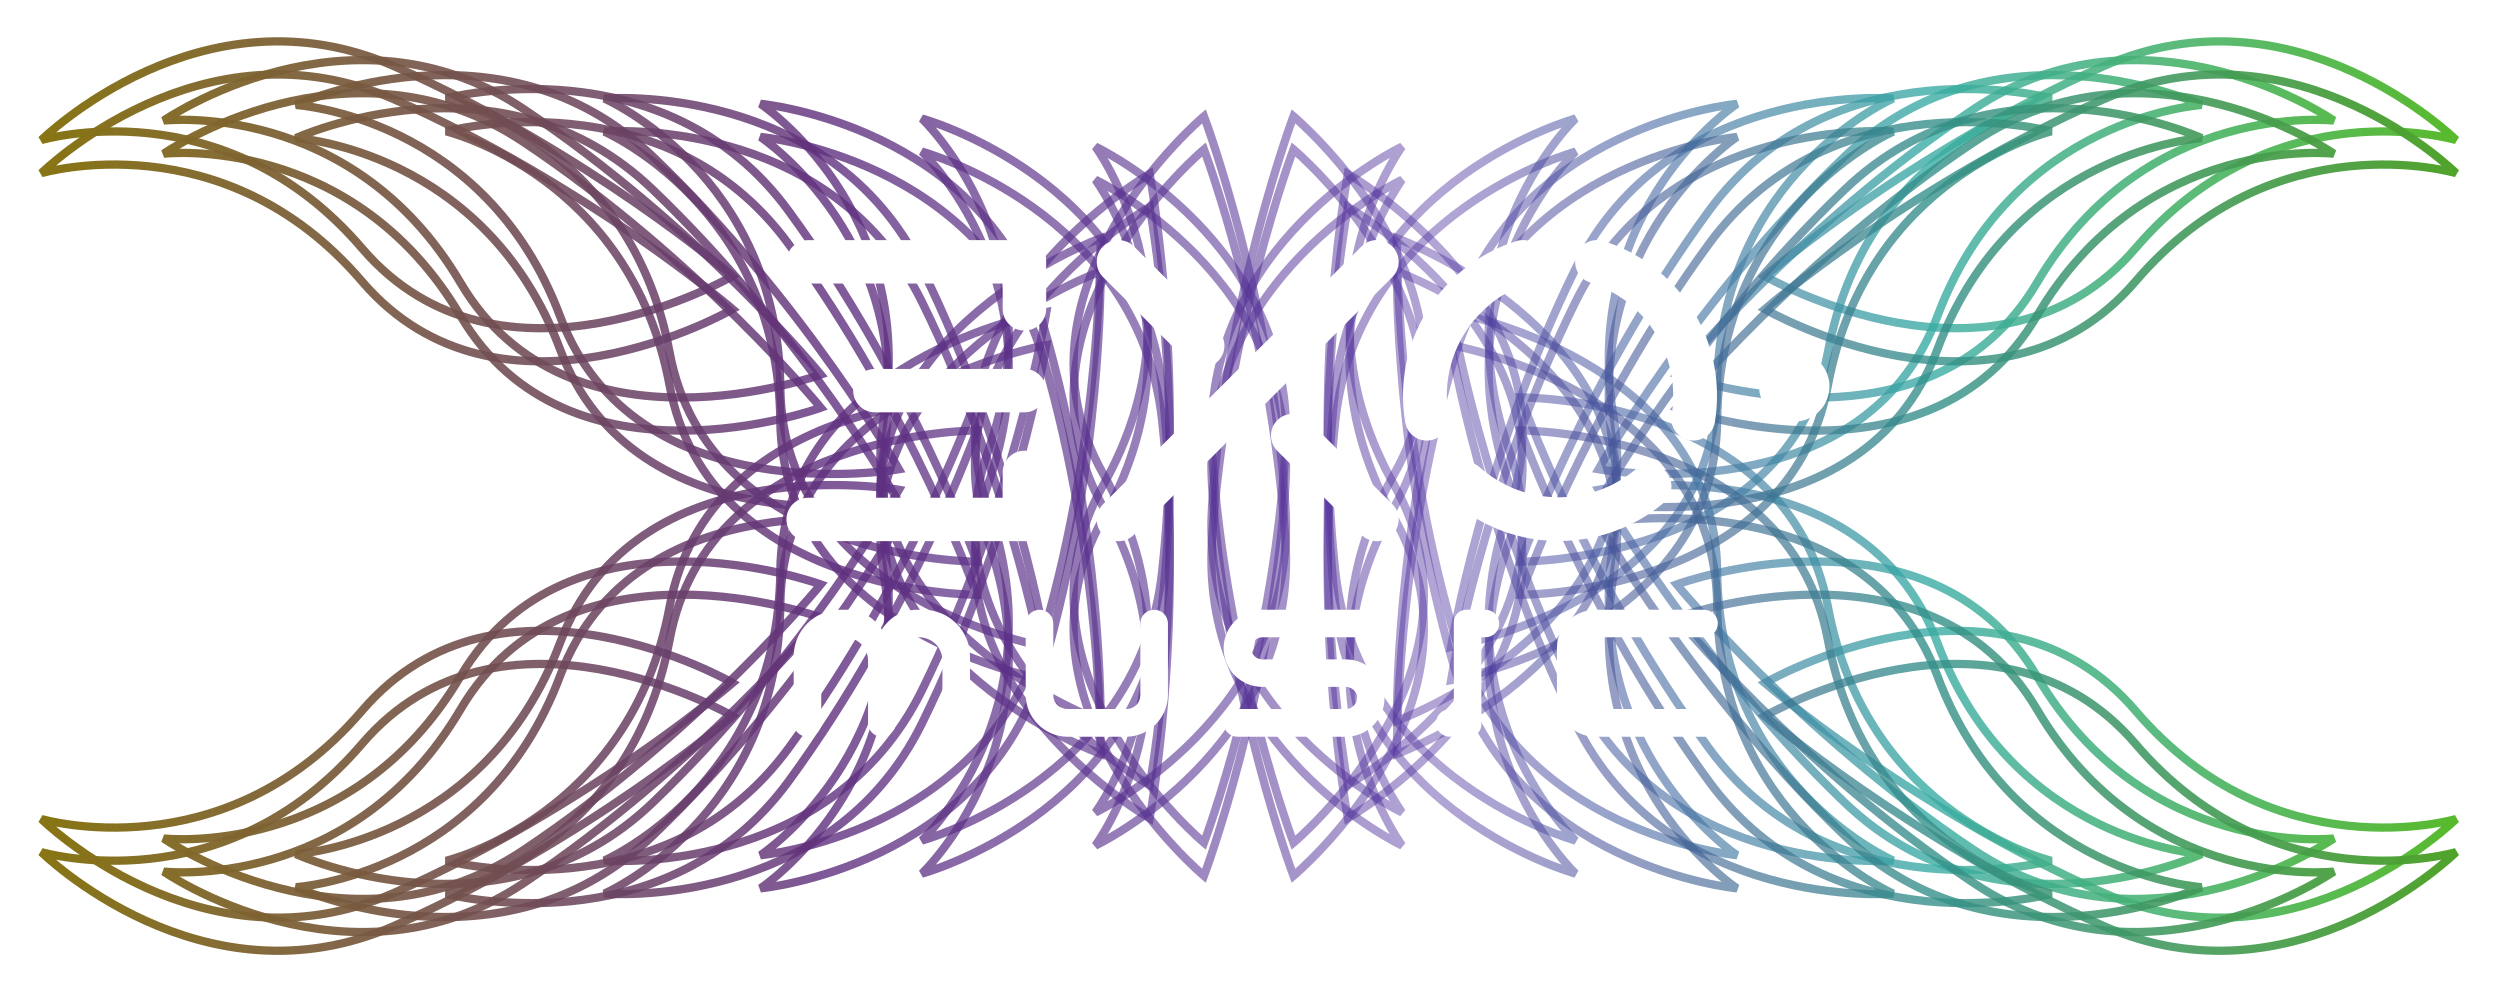 <svg width="302" height="120" viewBox="0 0 302 120" fill="none" xmlns="http://www.w3.org/2000/svg">
<g filter="url(#filter0_f)">
<path d="M146.42 54.737C148.093 80.093 156.252 101.802 156.252 101.802C156.252 101.802 181.064 80.996 168.403 58.562C155.742 36.127 169.367 17.712 169.367 17.712C169.367 17.712 144.747 29.382 146.42 54.737Z" stroke="url(#paint0_linear)"/>
<path d="M161.308 46.794C158.553 72.055 162.817 94.851 162.817 94.851C162.817 94.851 190.865 78.669 182.292 54.377C173.72 30.085 190.335 14.316 190.335 14.316C190.335 14.316 164.063 21.533 161.308 46.794Z" stroke="url(#paint1_linear)"/>
<path d="M175.6 39.485C168.501 63.883 168.742 87.074 168.742 87.074C168.742 87.074 199.174 76.009 194.949 50.597C190.725 25.186 209.827 12.541 209.827 12.541C209.827 12.541 182.7 15.087 175.6 39.485Z" stroke="url(#paint2_linear)"/>
<path d="M190.309 32.49C179.08 55.285 175.291 78.165 175.291 78.165C175.291 78.165 207.182 72.553 207.434 46.793C207.687 21.034 228.694 11.899 228.694 11.899C228.694 11.899 201.537 9.695 190.309 32.49Z" stroke="url(#paint3_linear)"/>
<path d="M206.431 25.478C191.415 45.977 183.71 67.851 183.71 67.851C183.71 67.851 216.091 67.862 220.813 42.538C225.534 17.213 247.808 11.865 247.808 11.865C247.808 11.865 221.447 4.979 206.431 25.478Z" stroke="url(#paint4_linear)"/>
<path d="M222.837 18.903C204.489 36.483 193.103 56.687 193.103 56.687C193.103 56.687 224.99 62.321 234.038 38.201C243.085 14.082 265.95 12.682 265.95 12.682C265.95 12.682 241.185 1.323 222.837 18.903Z" stroke="url(#paint5_linear)"/>
<path d="M238.387 13.205C217.265 27.332 202.544 45.252 202.544 45.252C202.544 45.252 232.968 56.337 246.066 34.155C259.165 11.973 281.925 14.566 281.925 14.566C281.925 14.566 259.509 -0.921 238.387 13.205Z" stroke="url(#paint6_linear)"/>
<path d="M254.054 8.015C230.8 18.259 213.19 33.351 213.19 33.351C213.19 33.351 241.228 49.551 257.979 29.98C274.73 10.41 296.694 16.915 296.694 16.915C296.694 16.915 277.308 -2.229 254.054 8.015Z" stroke="url(#paint7_linear)"/>
<path d="M155.274 54.737C153.601 80.093 145.442 101.802 145.442 101.802C145.442 101.802 120.63 80.996 133.291 58.562C145.952 36.127 132.327 17.712 132.327 17.712C132.327 17.712 156.947 29.382 155.274 54.737Z" stroke="url(#paint8_linear)"/>
<path d="M140.386 46.794C143.142 72.055 138.877 94.851 138.877 94.851C138.877 94.851 110.829 78.669 119.402 54.377C127.975 30.085 111.359 14.316 111.359 14.316C111.359 14.316 137.631 21.533 140.386 46.794Z" stroke="url(#paint9_linear)"/>
<path d="M126.094 39.485C133.194 63.883 132.952 87.074 132.952 87.074C132.952 87.074 102.52 76.009 106.745 50.597C110.969 25.186 91.868 12.541 91.868 12.541C91.868 12.541 118.994 15.087 126.094 39.485Z" stroke="url(#paint10_linear)"/>
<path d="M111.385 32.49C122.614 55.285 126.403 78.165 126.403 78.165C126.403 78.165 94.512 72.553 94.26 46.793C94.007 21.034 73 11.899 73 11.899C73 11.899 100.157 9.695 111.385 32.49Z" stroke="url(#paint11_linear)"/>
<path d="M95.263 25.478C110.279 45.977 117.984 67.851 117.984 67.851C117.984 67.851 85.603 67.862 80.882 42.538C76.16 17.213 53.886 11.865 53.886 11.865C53.886 11.865 80.247 4.979 95.263 25.478Z" stroke="url(#paint12_linear)"/>
<path d="M78.857 18.903C97.205 36.483 108.591 56.687 108.591 56.687C108.591 56.687 76.704 62.321 67.656 38.201C58.609 14.082 35.745 12.682 35.745 12.682C35.745 12.682 60.509 1.323 78.857 18.903Z" stroke="url(#paint13_linear)"/>
<path d="M63.307 13.205C84.429 27.332 99.151 45.252 99.151 45.252C99.151 45.252 68.726 56.337 55.628 34.155C42.529 11.973 19.769 14.566 19.769 14.566C19.769 14.566 42.185 -0.921 63.307 13.205Z" stroke="url(#paint14_linear)"/>
<path d="M47.64 8.015C70.894 18.259 88.504 33.351 88.504 33.351C88.504 33.351 60.467 49.551 43.715 29.98C26.964 10.41 5 16.915 5 16.915C5 16.915 24.386 -2.229 47.64 8.015Z" stroke="url(#paint15_linear)"/>
<path d="M146.42 61.115C148.093 35.76 156.252 14.05 156.252 14.05C156.252 14.05 181.064 34.856 168.403 57.291C155.742 79.725 169.367 98.14 169.367 98.14C169.367 98.14 144.747 86.471 146.42 61.115Z" stroke="url(#paint16_linear)"/>
<path d="M161.308 69.059C158.553 43.798 162.817 21.002 162.817 21.002C162.817 21.002 190.865 37.183 182.292 61.475C173.72 85.767 190.335 101.536 190.335 101.536C190.335 101.536 164.063 94.319 161.308 69.059Z" stroke="url(#paint17_linear)"/>
<path d="M175.6 76.367C168.501 51.969 168.742 28.778 168.742 28.778C168.742 28.778 199.174 39.843 194.949 65.255C190.725 90.667 209.827 103.311 209.827 103.311C209.827 103.311 182.7 100.766 175.6 76.367Z" stroke="url(#paint18_linear)"/>
<path d="M190.309 83.362C179.08 60.568 175.291 37.687 175.291 37.687C175.291 37.687 207.182 43.3 207.434 69.059C207.687 94.819 228.694 103.953 228.694 103.953C228.694 103.953 201.537 106.157 190.309 83.362Z" stroke="url(#paint19_linear)"/>
<path d="M206.431 90.375C191.415 69.876 183.71 48.001 183.71 48.001C183.71 48.001 216.091 47.991 220.813 73.315C225.534 98.639 247.808 103.987 247.808 103.987C247.808 103.987 221.447 110.873 206.431 90.375Z" stroke="url(#paint20_linear)"/>
<path d="M222.837 96.949C204.489 79.37 193.103 59.165 193.103 59.165C193.103 59.165 224.99 53.532 234.038 77.651C243.085 101.771 265.95 103.17 265.95 103.17C265.95 103.17 241.185 114.529 222.837 96.949Z" stroke="url(#paint21_linear)"/>
<path d="M238.387 102.647C217.265 88.52 202.544 70.6 202.544 70.6C202.544 70.6 232.968 59.515 246.066 81.697C259.165 103.879 281.925 101.287 281.925 101.287C281.925 101.287 259.509 116.774 238.387 102.647Z" stroke="url(#paint22_linear)"/>
<path d="M254.054 107.837C230.8 97.593 213.19 82.501 213.19 82.501C213.19 82.501 241.228 66.302 257.979 85.872C274.73 105.443 296.694 98.937 296.694 98.937C296.694 98.937 277.308 118.081 254.054 107.837Z" stroke="url(#paint23_linear)"/>
<path d="M155.274 61.115C153.601 35.76 145.442 14.05 145.442 14.05C145.442 14.05 120.63 34.856 133.291 57.291C145.952 79.725 132.327 98.14 132.327 98.14C132.327 98.14 156.947 86.471 155.274 61.115Z" stroke="url(#paint24_linear)"/>
<path d="M140.386 69.059C143.142 43.798 138.877 21.002 138.877 21.002C138.877 21.002 110.829 37.183 119.402 61.475C127.975 85.767 111.359 101.536 111.359 101.536C111.359 101.536 137.631 94.319 140.386 69.059Z" stroke="url(#paint25_linear)"/>
<path d="M126.094 76.367C133.194 51.969 132.952 28.778 132.952 28.778C132.952 28.778 102.52 39.843 106.745 65.255C110.969 90.667 91.868 103.311 91.868 103.311C91.868 103.311 118.994 100.766 126.094 76.367Z" stroke="url(#paint26_linear)"/>
<path d="M111.385 83.362C122.614 60.568 126.403 37.687 126.403 37.687C126.403 37.687 94.512 43.3 94.26 69.059C94.007 94.819 73 103.953 73 103.953C73 103.953 100.157 106.157 111.385 83.362Z" stroke="url(#paint27_linear)"/>
<path d="M95.263 90.375C110.279 69.876 117.984 48.001 117.984 48.001C117.984 48.001 85.603 47.991 80.882 73.315C76.16 98.639 53.886 103.987 53.886 103.987C53.886 103.987 80.247 110.873 95.263 90.375Z" stroke="url(#paint28_linear)"/>
<path d="M78.857 96.949C97.205 79.37 108.591 59.165 108.591 59.165C108.591 59.165 76.704 53.532 67.656 77.651C58.609 101.771 35.745 103.17 35.745 103.17C35.745 103.17 60.509 114.529 78.857 96.949Z" stroke="url(#paint29_linear)"/>
<path d="M63.307 102.647C84.429 88.52 99.151 70.6 99.151 70.6C99.151 70.6 68.726 59.515 55.628 81.697C42.529 103.879 19.769 101.287 19.769 101.287C19.769 101.287 42.185 116.774 63.307 102.647Z" stroke="url(#paint30_linear)"/>
<path d="M47.64 107.837C70.894 97.593 88.504 82.501 88.504 82.501C88.504 82.501 60.467 66.302 43.715 85.872C26.964 105.443 5 98.937 5 98.937C5 98.937 24.386 118.081 47.64 107.837Z" stroke="url(#paint31_linear)"/>
</g>
<g filter="url(#filter1_d)">
<path d="M146.42 54.737C148.093 80.093 156.252 101.802 156.252 101.802C156.252 101.802 181.064 80.996 168.403 58.562C155.742 36.127 169.367 17.712 169.367 17.712C169.367 17.712 144.747 29.382 146.42 54.737Z" stroke="url(#paint32_linear)"/>
<path d="M161.308 46.794C158.553 72.055 162.817 94.851 162.817 94.851C162.817 94.851 190.865 78.669 182.292 54.377C173.72 30.085 190.335 14.316 190.335 14.316C190.335 14.316 164.063 21.533 161.308 46.794Z" stroke="url(#paint33_linear)"/>
<path d="M175.6 39.485C168.501 63.883 168.742 87.074 168.742 87.074C168.742 87.074 199.174 76.009 194.949 50.597C190.725 25.186 209.827 12.541 209.827 12.541C209.827 12.541 182.7 15.087 175.6 39.485Z" stroke="url(#paint34_linear)"/>
<path d="M190.309 32.49C179.08 55.285 175.291 78.165 175.291 78.165C175.291 78.165 207.182 72.553 207.434 46.793C207.687 21.034 228.694 11.899 228.694 11.899C228.694 11.899 201.537 9.695 190.309 32.49Z" stroke="url(#paint35_linear)"/>
<path d="M206.431 25.478C191.415 45.977 183.71 67.851 183.71 67.851C183.71 67.851 216.091 67.862 220.813 42.538C225.534 17.213 247.808 11.865 247.808 11.865C247.808 11.865 221.447 4.979 206.431 25.478Z" stroke="url(#paint36_linear)"/>
<path d="M222.837 18.903C204.489 36.483 193.103 56.687 193.103 56.687C193.103 56.687 224.99 62.321 234.038 38.201C243.085 14.082 265.95 12.682 265.95 12.682C265.95 12.682 241.185 1.323 222.837 18.903Z" stroke="url(#paint37_linear)"/>
<path d="M238.387 13.205C217.265 27.332 202.544 45.252 202.544 45.252C202.544 45.252 232.968 56.337 246.066 34.155C259.165 11.973 281.925 14.566 281.925 14.566C281.925 14.566 259.509 -0.921 238.387 13.205Z" stroke="url(#paint38_linear)"/>
<path d="M254.054 8.015C230.8 18.259 213.19 33.351 213.19 33.351C213.19 33.351 241.228 49.551 257.979 29.98C274.73 10.41 296.694 16.915 296.694 16.915C296.694 16.915 277.308 -2.229 254.054 8.015Z" stroke="url(#paint39_linear)"/>
<path d="M155.274 54.737C153.601 80.093 145.442 101.802 145.442 101.802C145.442 101.802 120.63 80.996 133.291 58.562C145.952 36.127 132.327 17.712 132.327 17.712C132.327 17.712 156.947 29.382 155.274 54.737Z" stroke="url(#paint40_linear)"/>
<path d="M140.386 46.794C143.142 72.055 138.877 94.851 138.877 94.851C138.877 94.851 110.829 78.669 119.402 54.377C127.975 30.085 111.359 14.316 111.359 14.316C111.359 14.316 137.631 21.533 140.386 46.794Z" stroke="url(#paint41_linear)"/>
<path d="M126.094 39.485C133.194 63.883 132.952 87.074 132.952 87.074C132.952 87.074 102.52 76.009 106.745 50.597C110.969 25.186 91.868 12.541 91.868 12.541C91.868 12.541 118.994 15.087 126.094 39.485Z" stroke="url(#paint42_linear)"/>
<path d="M111.385 32.49C122.614 55.285 126.403 78.165 126.403 78.165C126.403 78.165 94.512 72.553 94.26 46.793C94.007 21.034 73 11.899 73 11.899C73 11.899 100.157 9.695 111.385 32.49Z" stroke="url(#paint43_linear)"/>
<path d="M95.263 25.478C110.279 45.977 117.984 67.851 117.984 67.851C117.984 67.851 85.603 67.862 80.882 42.538C76.16 17.213 53.886 11.865 53.886 11.865C53.886 11.865 80.247 4.979 95.263 25.478Z" stroke="url(#paint44_linear)"/>
<path d="M78.857 18.903C97.205 36.483 108.591 56.687 108.591 56.687C108.591 56.687 76.704 62.321 67.656 38.201C58.609 14.082 35.745 12.682 35.745 12.682C35.745 12.682 60.509 1.323 78.857 18.903Z" stroke="url(#paint45_linear)"/>
<path d="M63.307 13.205C84.429 27.332 99.151 45.252 99.151 45.252C99.151 45.252 68.726 56.337 55.628 34.155C42.529 11.973 19.769 14.566 19.769 14.566C19.769 14.566 42.185 -0.921 63.307 13.205Z" stroke="url(#paint46_linear)"/>
<path d="M47.64 8.015C70.894 18.259 88.504 33.351 88.504 33.351C88.504 33.351 60.467 49.551 43.715 29.98C26.964 10.41 5 16.915 5 16.915C5 16.915 24.386 -2.229 47.64 8.015Z" stroke="url(#paint47_linear)"/>
<path d="M146.42 61.115C148.093 35.76 156.252 14.05 156.252 14.05C156.252 14.05 181.064 34.856 168.403 57.291C155.742 79.725 169.367 98.14 169.367 98.14C169.367 98.14 144.747 86.471 146.42 61.115Z" stroke="url(#paint48_linear)"/>
<path d="M161.308 69.059C158.553 43.798 162.817 21.002 162.817 21.002C162.817 21.002 190.865 37.183 182.292 61.475C173.72 85.767 190.335 101.536 190.335 101.536C190.335 101.536 164.063 94.319 161.308 69.059Z" stroke="url(#paint49_linear)"/>
<path d="M175.6 76.367C168.501 51.969 168.742 28.778 168.742 28.778C168.742 28.778 199.174 39.843 194.949 65.255C190.725 90.667 209.827 103.311 209.827 103.311C209.827 103.311 182.7 100.766 175.6 76.367Z" stroke="url(#paint50_linear)"/>
<path d="M190.309 83.362C179.08 60.568 175.291 37.687 175.291 37.687C175.291 37.687 207.182 43.3 207.434 69.059C207.687 94.819 228.694 103.953 228.694 103.953C228.694 103.953 201.537 106.157 190.309 83.362Z" stroke="url(#paint51_linear)"/>
<path d="M206.431 90.375C191.415 69.876 183.71 48.001 183.71 48.001C183.71 48.001 216.091 47.991 220.813 73.315C225.534 98.639 247.808 103.987 247.808 103.987C247.808 103.987 221.447 110.873 206.431 90.375Z" stroke="url(#paint52_linear)"/>
<path d="M222.837 96.949C204.489 79.37 193.103 59.165 193.103 59.165C193.103 59.165 224.99 53.532 234.038 77.651C243.085 101.771 265.95 103.17 265.95 103.17C265.95 103.17 241.185 114.529 222.837 96.949Z" stroke="url(#paint53_linear)"/>
<path d="M238.387 102.647C217.265 88.52 202.544 70.6 202.544 70.6C202.544 70.6 232.968 59.515 246.066 81.697C259.165 103.879 281.925 101.287 281.925 101.287C281.925 101.287 259.509 116.774 238.387 102.647Z" stroke="url(#paint54_linear)"/>
<path d="M254.054 107.837C230.8 97.593 213.19 82.501 213.19 82.501C213.19 82.501 241.228 66.302 257.979 85.872C274.73 105.443 296.694 98.937 296.694 98.937C296.694 98.937 277.308 118.081 254.054 107.837Z" stroke="url(#paint55_linear)"/>
<path d="M155.274 61.115C153.601 35.76 145.442 14.05 145.442 14.05C145.442 14.05 120.63 34.856 133.291 57.291C145.952 79.725 132.327 98.14 132.327 98.14C132.327 98.14 156.947 86.471 155.274 61.115Z" stroke="url(#paint56_linear)"/>
<path d="M140.386 69.059C143.142 43.798 138.877 21.002 138.877 21.002C138.877 21.002 110.829 37.183 119.402 61.475C127.975 85.767 111.359 101.536 111.359 101.536C111.359 101.536 137.631 94.319 140.386 69.059Z" stroke="url(#paint57_linear)"/>
<path d="M126.094 76.367C133.194 51.969 132.952 28.778 132.952 28.778C132.952 28.778 102.52 39.843 106.745 65.255C110.969 90.667 91.868 103.311 91.868 103.311C91.868 103.311 118.994 100.766 126.094 76.367Z" stroke="url(#paint58_linear)"/>
<path d="M111.385 83.362C122.614 60.568 126.403 37.687 126.403 37.687C126.403 37.687 94.512 43.3 94.26 69.059C94.007 94.819 73 103.953 73 103.953C73 103.953 100.157 106.157 111.385 83.362Z" stroke="url(#paint59_linear)"/>
<path d="M95.263 90.375C110.279 69.876 117.984 48.001 117.984 48.001C117.984 48.001 85.603 47.991 80.882 73.315C76.16 98.639 53.886 103.987 53.886 103.987C53.886 103.987 80.247 110.873 95.263 90.375Z" stroke="url(#paint60_linear)"/>
<path d="M78.857 96.949C97.205 79.37 108.591 59.165 108.591 59.165C108.591 59.165 76.704 53.532 67.656 77.651C58.609 101.771 35.745 103.17 35.745 103.17C35.745 103.17 60.509 114.529 78.857 96.949Z" stroke="url(#paint61_linear)"/>
<path d="M63.307 102.647C84.429 88.52 99.151 70.6 99.151 70.6C99.151 70.6 68.726 59.515 55.628 81.697C42.529 103.879 19.769 101.287 19.769 101.287C19.769 101.287 42.185 116.774 63.307 102.647Z" stroke="url(#paint62_linear)"/>
<path d="M47.64 107.837C70.894 97.593 88.504 82.501 88.504 82.501C88.504 82.501 60.467 66.302 43.715 85.872C26.964 105.443 5 98.937 5 98.937C5 98.937 24.386 118.081 47.64 107.837Z" stroke="url(#paint63_linear)"/>
</g>
<path d="M136.973 29.767L147.141 39.908C148.168 40.932 148.168 42.593 147.141 43.618C146.113 44.643 144.448 44.643 143.421 43.618L133.253 33.478C132.228 32.453 132.228 30.792 133.253 29.767C133.766 29.255 134.439 29 135.113 29C135.787 29 136.459 29.255 136.973 29.767Z" fill="white"/>
<path d="M168.189 64.61C167.676 65.123 167.001 65.377 166.329 65.377C165.657 65.377 164.985 65.123 164.472 64.61L154.303 54.468C153.276 53.445 153.276 51.785 154.303 50.761C155.329 49.737 156.994 49.737 158.021 50.761L168.189 60.902C169.217 61.924 169.217 63.585 168.189 64.61Z" fill="white"/>
<path d="M136.972 64.61L168.189 33.477C169.216 32.453 169.216 30.792 168.189 29.768C167.163 28.744 165.498 28.744 164.471 29.768L133.254 60.901C132.227 61.926 132.227 63.586 133.254 64.61C134.281 65.634 135.946 65.634 136.972 64.61Z" fill="white"/>
<path d="M121.12 29.007H97.63C96.177 29.007 95 30.181 95 31.629C95 33.078 96.177 34.252 97.63 34.252H121.12V37.311C121.12 38.76 122.298 39.934 123.75 39.934C125.202 39.934 126.379 38.76 126.379 37.311V34.252V31.498C126.379 30.122 125.261 29.007 123.881 29.007H121.12Z" fill="white"/>
<path d="M121.12 65.372H97.63C96.177 65.372 95 64.198 95 62.75C95 61.301 96.177 60.127 97.63 60.127H121.12V57.068C121.12 55.619 122.298 54.445 123.75 54.445C125.202 54.445 126.379 55.619 126.379 57.068V60.127V62.881C126.379 64.257 125.261 65.372 123.881 65.372H121.12Z" fill="white"/>
<path d="M123.75 49.812H105.693C104.241 49.812 103.064 48.638 103.064 47.189C103.064 45.741 104.241 44.567 105.693 44.567H123.75C125.202 44.567 126.379 45.741 126.379 47.189C126.379 48.638 125.202 49.812 123.75 49.812Z" fill="white"/>
<path d="M174.777 47.48C174.756 48.391 174.822 49.283 174.965 50.15C175.138 51.19 174.678 52.233 173.788 52.803C172.182 53.833 170.052 52.877 169.744 50.998C169.55 49.817 169.462 48.601 169.49 47.36C169.687 38.775 175.387 31.605 183.152 29.13C184.894 28.575 186.67 29.873 186.629 31.696V31.697C186.603 32.83 185.85 33.809 184.768 34.155C179.095 35.969 174.92 41.215 174.777 47.48Z" fill="white"/>
<path d="M202.122 47.48C202.143 48.391 202.078 49.283 201.934 50.15C201.762 51.19 202.222 52.233 203.111 52.803C204.718 53.833 206.847 52.877 207.156 50.998C207.35 49.817 207.438 48.601 207.409 47.36C207.213 38.775 201.512 31.605 193.747 29.13C192.005 28.575 190.229 29.873 190.271 31.696V31.697C190.297 32.83 191.049 33.809 192.132 34.155C197.804 35.969 201.979 41.215 202.122 47.48Z" fill="white"/>
<path d="M180.921 58.036C180.137 57.568 179.416 57.037 178.757 56.453C177.967 55.752 176.837 55.584 175.879 56.03C174.149 56.835 173.823 59.142 175.252 60.404C176.15 61.199 177.134 61.922 178.202 62.56C185.586 66.975 194.708 65.993 200.951 60.764C202.351 59.591 202.198 57.4 200.63 56.463L200.629 56.462C199.655 55.879 198.423 55.992 197.552 56.72C192.986 60.537 186.31 61.258 180.921 58.036Z" fill="white"/>
<path d="M221 46.69C221 49.031 219.097 50.93 216.749 50.93C214.401 50.93 212.498 49.031 212.498 46.69C212.498 44.348 214.401 42.45 216.749 42.45C219.097 42.45 221 44.348 221 46.69Z" fill="white"/>
<path d="M181.103 75.319C181.103 76.237 180.358 76.98 179.438 76.98H178.953V87.513C178.953 88.334 178.286 89 177.462 89H175.136C174.216 89 173.47 88.256 173.47 87.339C173.47 86.422 174.216 85.678 175.136 85.678H175.623V75.145C175.623 74.324 176.29 73.658 177.114 73.658H179.438C180.358 73.658 181.103 74.402 181.103 75.319Z" fill="white"/>
<path d="M151.146 78.317C151.146 79.055 151.746 79.654 152.486 79.654H162.566C165.154 79.654 167.252 81.746 167.252 84.327C167.252 86.908 165.154 89 162.566 89H149.495C148.567 89 147.815 88.25 147.815 87.324C147.815 86.399 148.567 85.649 149.495 85.649H162.581C163.321 85.649 163.921 85.05 163.921 84.312C163.921 83.574 163.321 82.975 162.581 82.975H152.486C149.906 82.975 147.815 80.89 147.815 78.317C147.815 75.744 149.906 73.658 152.486 73.658H165.586C166.506 73.658 167.252 74.402 167.252 75.319C167.252 76.237 166.506 76.98 165.586 76.98H152.486C151.746 76.98 151.146 77.579 151.146 78.317Z" fill="white"/>
<path d="M117.176 79.297V87.339C117.176 88.256 116.43 89 115.51 89C114.591 89 113.845 88.256 113.845 87.339V79.799C113.845 78.242 112.579 76.98 111.018 76.98C109.457 76.98 108.191 78.242 108.191 79.799V87.339C108.191 88.256 107.446 89 106.526 89C105.606 89 104.861 88.256 104.861 87.339V79.799C104.861 78.242 103.595 76.98 102.034 76.98C100.472 76.98 99.207 78.242 99.207 79.799V87.339C99.207 88.256 98.461 89 97.541 89C96.622 89 95.876 88.256 95.876 87.339V79.297C95.876 76.183 98.407 73.658 101.53 73.658H102.202C103.964 73.658 105.6 74.568 106.526 76.062C107.423 74.571 109.039 73.658 110.783 73.658H111.522C114.644 73.658 117.176 76.183 117.176 79.297Z" fill="white"/>
<path d="M141.086 75.319V83.915C141.086 86.723 138.803 89 135.987 89H129.004C126.188 89 123.906 86.723 123.906 83.915V75.319C123.906 74.402 124.652 73.658 125.571 73.658C126.491 73.658 127.237 74.402 127.237 75.319V83.988C127.237 84.906 127.982 85.649 128.902 85.649H136.089C137.009 85.649 137.755 84.906 137.755 83.988V75.319C137.755 74.402 138.5 73.658 139.42 73.658C140.34 73.658 141.086 74.402 141.086 75.319Z" fill="white"/>
<path d="M191.408 78.783V83.846C191.408 84.842 192.217 85.649 193.216 85.649H205.848C206.768 85.649 207.514 86.393 207.514 87.31V87.339C207.514 88.256 206.768 89 205.848 89H192.748C190.168 89 188.077 86.914 188.077 84.341V78.317C188.077 75.744 190.168 73.658 192.748 73.658H205.848C206.768 73.658 207.514 74.402 207.514 75.319C207.514 76.237 206.768 76.98 205.848 76.98H193.216C192.217 76.98 191.408 77.787 191.408 78.783Z" fill="white"/>
<defs>
<filter id="filter0_f" x="0.649" y="0.5" width="300.397" height="114.853" filterUnits="userSpaceOnUse" color-interpolation-filters="sRGB">
<feFlood flood-opacity="0" result="BackgroundImageFix"/>
<feBlend mode="normal" in="SourceGraphic" in2="BackgroundImageFix" result="shape"/>
<feGaussianBlur stdDeviation="2" result="effect1_foregroundBlur"/>
</filter>
<filter id="filter1_d" x="0.649" y="4.5" width="300.397" height="114.853" filterUnits="userSpaceOnUse" color-interpolation-filters="sRGB">
<feFlood flood-opacity="0" result="BackgroundImageFix"/>
<feColorMatrix in="SourceAlpha" type="matrix" values="0 0 0 0 0 0 0 0 0 0 0 0 0 0 0 0 0 0 127 0" result="hardAlpha"/>
<feOffset dy="4"/>
<feGaussianBlur stdDeviation="2"/>
<feColorMatrix type="matrix" values="0 0 0 0 0 0 0 0 0 0 0 0 0 0 0 0 0 0 0.25 0"/>
<feBlend mode="normal" in2="BackgroundImageFix" result="effect1_dropShadow"/>
<feBlend mode="normal" in="SourceGraphic" in2="effect1_dropShadow" result="shape"/>
</filter>
<linearGradient id="paint0_linear" x1="296.878" y1="58.172" x2="5" y2="58.172" gradientUnits="userSpaceOnUse">
<stop stop-color="#58BA2A"/>
<stop offset="0.219" stop-color="#38ABA4" stop-opacity="0.794"/>
<stop offset="0.422" stop-color="#5033A0" stop-opacity="0.44"/>
<stop offset="0.677" stop-color="#60307E" stop-opacity="0.81"/>
<stop offset="1" stop-color="#887513"/>
</linearGradient>
<linearGradient id="paint1_linear" x1="296.878" y1="58.172" x2="5" y2="58.172" gradientUnits="userSpaceOnUse">
<stop stop-color="#58BA2A"/>
<stop offset="0.219" stop-color="#38ABA4" stop-opacity="0.794"/>
<stop offset="0.422" stop-color="#5033A0" stop-opacity="0.44"/>
<stop offset="0.677" stop-color="#60307E" stop-opacity="0.81"/>
<stop offset="1" stop-color="#887513"/>
</linearGradient>
<linearGradient id="paint2_linear" x1="296.878" y1="58.172" x2="5" y2="58.172" gradientUnits="userSpaceOnUse">
<stop stop-color="#58BA2A"/>
<stop offset="0.219" stop-color="#38ABA4" stop-opacity="0.794"/>
<stop offset="0.422" stop-color="#5033A0" stop-opacity="0.44"/>
<stop offset="0.677" stop-color="#60307E" stop-opacity="0.81"/>
<stop offset="1" stop-color="#887513"/>
</linearGradient>
<linearGradient id="paint3_linear" x1="296.878" y1="58.172" x2="5" y2="58.172" gradientUnits="userSpaceOnUse">
<stop stop-color="#58BA2A"/>
<stop offset="0.219" stop-color="#38ABA4" stop-opacity="0.794"/>
<stop offset="0.422" stop-color="#5033A0" stop-opacity="0.44"/>
<stop offset="0.677" stop-color="#60307E" stop-opacity="0.81"/>
<stop offset="1" stop-color="#887513"/>
</linearGradient>
<linearGradient id="paint4_linear" x1="296.878" y1="58.172" x2="5" y2="58.172" gradientUnits="userSpaceOnUse">
<stop stop-color="#58BA2A"/>
<stop offset="0.219" stop-color="#38ABA4" stop-opacity="0.794"/>
<stop offset="0.422" stop-color="#5033A0" stop-opacity="0.44"/>
<stop offset="0.677" stop-color="#60307E" stop-opacity="0.81"/>
<stop offset="1" stop-color="#887513"/>
</linearGradient>
<linearGradient id="paint5_linear" x1="296.878" y1="58.172" x2="5" y2="58.172" gradientUnits="userSpaceOnUse">
<stop stop-color="#58BA2A"/>
<stop offset="0.219" stop-color="#38ABA4" stop-opacity="0.794"/>
<stop offset="0.422" stop-color="#5033A0" stop-opacity="0.44"/>
<stop offset="0.677" stop-color="#60307E" stop-opacity="0.81"/>
<stop offset="1" stop-color="#887513"/>
</linearGradient>
<linearGradient id="paint6_linear" x1="296.878" y1="58.172" x2="5" y2="58.172" gradientUnits="userSpaceOnUse">
<stop stop-color="#58BA2A"/>
<stop offset="0.219" stop-color="#38ABA4" stop-opacity="0.794"/>
<stop offset="0.422" stop-color="#5033A0" stop-opacity="0.44"/>
<stop offset="0.677" stop-color="#60307E" stop-opacity="0.81"/>
<stop offset="1" stop-color="#887513"/>
</linearGradient>
<linearGradient id="paint7_linear" x1="296.878" y1="58.172" x2="5" y2="58.172" gradientUnits="userSpaceOnUse">
<stop stop-color="#58BA2A"/>
<stop offset="0.219" stop-color="#38ABA4" stop-opacity="0.794"/>
<stop offset="0.422" stop-color="#5033A0" stop-opacity="0.44"/>
<stop offset="0.677" stop-color="#60307E" stop-opacity="0.81"/>
<stop offset="1" stop-color="#887513"/>
</linearGradient>
<linearGradient id="paint8_linear" x1="296.878" y1="58.172" x2="5" y2="58.172" gradientUnits="userSpaceOnUse">
<stop stop-color="#58BA2A"/>
<stop offset="0.219" stop-color="#38ABA4" stop-opacity="0.794"/>
<stop offset="0.422" stop-color="#5033A0" stop-opacity="0.44"/>
<stop offset="0.677" stop-color="#60307E" stop-opacity="0.81"/>
<stop offset="1" stop-color="#887513"/>
</linearGradient>
<linearGradient id="paint9_linear" x1="296.878" y1="58.172" x2="5" y2="58.172" gradientUnits="userSpaceOnUse">
<stop stop-color="#58BA2A"/>
<stop offset="0.219" stop-color="#38ABA4" stop-opacity="0.794"/>
<stop offset="0.422" stop-color="#5033A0" stop-opacity="0.44"/>
<stop offset="0.677" stop-color="#60307E" stop-opacity="0.81"/>
<stop offset="1" stop-color="#887513"/>
</linearGradient>
<linearGradient id="paint10_linear" x1="296.878" y1="58.172" x2="5" y2="58.172" gradientUnits="userSpaceOnUse">
<stop stop-color="#58BA2A"/>
<stop offset="0.219" stop-color="#38ABA4" stop-opacity="0.794"/>
<stop offset="0.422" stop-color="#5033A0" stop-opacity="0.44"/>
<stop offset="0.677" stop-color="#60307E" stop-opacity="0.81"/>
<stop offset="1" stop-color="#887513"/>
</linearGradient>
<linearGradient id="paint11_linear" x1="296.878" y1="58.172" x2="5" y2="58.172" gradientUnits="userSpaceOnUse">
<stop stop-color="#58BA2A"/>
<stop offset="0.219" stop-color="#38ABA4" stop-opacity="0.794"/>
<stop offset="0.422" stop-color="#5033A0" stop-opacity="0.44"/>
<stop offset="0.677" stop-color="#60307E" stop-opacity="0.81"/>
<stop offset="1" stop-color="#887513"/>
</linearGradient>
<linearGradient id="paint12_linear" x1="296.878" y1="58.172" x2="5" y2="58.172" gradientUnits="userSpaceOnUse">
<stop stop-color="#58BA2A"/>
<stop offset="0.219" stop-color="#38ABA4" stop-opacity="0.794"/>
<stop offset="0.422" stop-color="#5033A0" stop-opacity="0.44"/>
<stop offset="0.677" stop-color="#60307E" stop-opacity="0.81"/>
<stop offset="1" stop-color="#887513"/>
</linearGradient>
<linearGradient id="paint13_linear" x1="296.878" y1="58.172" x2="5" y2="58.172" gradientUnits="userSpaceOnUse">
<stop stop-color="#58BA2A"/>
<stop offset="0.219" stop-color="#38ABA4" stop-opacity="0.794"/>
<stop offset="0.422" stop-color="#5033A0" stop-opacity="0.44"/>
<stop offset="0.677" stop-color="#60307E" stop-opacity="0.81"/>
<stop offset="1" stop-color="#887513"/>
</linearGradient>
<linearGradient id="paint14_linear" x1="296.878" y1="58.172" x2="5" y2="58.172" gradientUnits="userSpaceOnUse">
<stop stop-color="#58BA2A"/>
<stop offset="0.219" stop-color="#38ABA4" stop-opacity="0.794"/>
<stop offset="0.422" stop-color="#5033A0" stop-opacity="0.44"/>
<stop offset="0.677" stop-color="#60307E" stop-opacity="0.81"/>
<stop offset="1" stop-color="#887513"/>
</linearGradient>
<linearGradient id="paint15_linear" x1="296.878" y1="58.172" x2="5" y2="58.172" gradientUnits="userSpaceOnUse">
<stop stop-color="#58BA2A"/>
<stop offset="0.219" stop-color="#38ABA4" stop-opacity="0.794"/>
<stop offset="0.422" stop-color="#5033A0" stop-opacity="0.44"/>
<stop offset="0.677" stop-color="#60307E" stop-opacity="0.81"/>
<stop offset="1" stop-color="#887513"/>
</linearGradient>
<linearGradient id="paint16_linear" x1="296.878" y1="58.172" x2="5" y2="58.172" gradientUnits="userSpaceOnUse">
<stop stop-color="#58BA2A"/>
<stop offset="0.219" stop-color="#38ABA4" stop-opacity="0.794"/>
<stop offset="0.422" stop-color="#5033A0" stop-opacity="0.44"/>
<stop offset="0.677" stop-color="#60307E" stop-opacity="0.81"/>
<stop offset="1" stop-color="#887513"/>
</linearGradient>
<linearGradient id="paint17_linear" x1="296.878" y1="58.172" x2="5" y2="58.172" gradientUnits="userSpaceOnUse">
<stop stop-color="#58BA2A"/>
<stop offset="0.219" stop-color="#38ABA4" stop-opacity="0.794"/>
<stop offset="0.422" stop-color="#5033A0" stop-opacity="0.44"/>
<stop offset="0.677" stop-color="#60307E" stop-opacity="0.81"/>
<stop offset="1" stop-color="#887513"/>
</linearGradient>
<linearGradient id="paint18_linear" x1="296.878" y1="58.172" x2="5" y2="58.172" gradientUnits="userSpaceOnUse">
<stop stop-color="#58BA2A"/>
<stop offset="0.219" stop-color="#38ABA4" stop-opacity="0.794"/>
<stop offset="0.422" stop-color="#5033A0" stop-opacity="0.44"/>
<stop offset="0.677" stop-color="#60307E" stop-opacity="0.81"/>
<stop offset="1" stop-color="#887513"/>
</linearGradient>
<linearGradient id="paint19_linear" x1="296.878" y1="58.172" x2="5" y2="58.172" gradientUnits="userSpaceOnUse">
<stop stop-color="#58BA2A"/>
<stop offset="0.219" stop-color="#38ABA4" stop-opacity="0.794"/>
<stop offset="0.422" stop-color="#5033A0" stop-opacity="0.44"/>
<stop offset="0.677" stop-color="#60307E" stop-opacity="0.81"/>
<stop offset="1" stop-color="#887513"/>
</linearGradient>
<linearGradient id="paint20_linear" x1="296.878" y1="58.172" x2="5" y2="58.172" gradientUnits="userSpaceOnUse">
<stop stop-color="#58BA2A"/>
<stop offset="0.219" stop-color="#38ABA4" stop-opacity="0.794"/>
<stop offset="0.422" stop-color="#5033A0" stop-opacity="0.44"/>
<stop offset="0.677" stop-color="#60307E" stop-opacity="0.81"/>
<stop offset="1" stop-color="#887513"/>
</linearGradient>
<linearGradient id="paint21_linear" x1="296.878" y1="58.172" x2="5" y2="58.172" gradientUnits="userSpaceOnUse">
<stop stop-color="#58BA2A"/>
<stop offset="0.219" stop-color="#38ABA4" stop-opacity="0.794"/>
<stop offset="0.422" stop-color="#5033A0" stop-opacity="0.44"/>
<stop offset="0.677" stop-color="#60307E" stop-opacity="0.81"/>
<stop offset="1" stop-color="#887513"/>
</linearGradient>
<linearGradient id="paint22_linear" x1="296.878" y1="58.172" x2="5" y2="58.172" gradientUnits="userSpaceOnUse">
<stop stop-color="#58BA2A"/>
<stop offset="0.219" stop-color="#38ABA4" stop-opacity="0.794"/>
<stop offset="0.422" stop-color="#5033A0" stop-opacity="0.44"/>
<stop offset="0.677" stop-color="#60307E" stop-opacity="0.81"/>
<stop offset="1" stop-color="#887513"/>
</linearGradient>
<linearGradient id="paint23_linear" x1="296.878" y1="58.172" x2="5" y2="58.172" gradientUnits="userSpaceOnUse">
<stop stop-color="#58BA2A"/>
<stop offset="0.219" stop-color="#38ABA4" stop-opacity="0.794"/>
<stop offset="0.422" stop-color="#5033A0" stop-opacity="0.44"/>
<stop offset="0.677" stop-color="#60307E" stop-opacity="0.81"/>
<stop offset="1" stop-color="#887513"/>
</linearGradient>
<linearGradient id="paint24_linear" x1="296.878" y1="58.172" x2="5" y2="58.172" gradientUnits="userSpaceOnUse">
<stop stop-color="#58BA2A"/>
<stop offset="0.219" stop-color="#38ABA4" stop-opacity="0.794"/>
<stop offset="0.422" stop-color="#5033A0" stop-opacity="0.44"/>
<stop offset="0.677" stop-color="#60307E" stop-opacity="0.81"/>
<stop offset="1" stop-color="#887513"/>
</linearGradient>
<linearGradient id="paint25_linear" x1="296.878" y1="58.172" x2="5" y2="58.172" gradientUnits="userSpaceOnUse">
<stop stop-color="#58BA2A"/>
<stop offset="0.219" stop-color="#38ABA4" stop-opacity="0.794"/>
<stop offset="0.422" stop-color="#5033A0" stop-opacity="0.44"/>
<stop offset="0.677" stop-color="#60307E" stop-opacity="0.81"/>
<stop offset="1" stop-color="#887513"/>
</linearGradient>
<linearGradient id="paint26_linear" x1="296.878" y1="58.172" x2="5" y2="58.172" gradientUnits="userSpaceOnUse">
<stop stop-color="#58BA2A"/>
<stop offset="0.219" stop-color="#38ABA4" stop-opacity="0.794"/>
<stop offset="0.422" stop-color="#5033A0" stop-opacity="0.44"/>
<stop offset="0.677" stop-color="#60307E" stop-opacity="0.81"/>
<stop offset="1" stop-color="#887513"/>
</linearGradient>
<linearGradient id="paint27_linear" x1="296.878" y1="58.172" x2="5" y2="58.172" gradientUnits="userSpaceOnUse">
<stop stop-color="#58BA2A"/>
<stop offset="0.219" stop-color="#38ABA4" stop-opacity="0.794"/>
<stop offset="0.422" stop-color="#5033A0" stop-opacity="0.44"/>
<stop offset="0.677" stop-color="#60307E" stop-opacity="0.81"/>
<stop offset="1" stop-color="#887513"/>
</linearGradient>
<linearGradient id="paint28_linear" x1="296.878" y1="58.172" x2="5" y2="58.172" gradientUnits="userSpaceOnUse">
<stop stop-color="#58BA2A"/>
<stop offset="0.219" stop-color="#38ABA4" stop-opacity="0.794"/>
<stop offset="0.422" stop-color="#5033A0" stop-opacity="0.44"/>
<stop offset="0.677" stop-color="#60307E" stop-opacity="0.81"/>
<stop offset="1" stop-color="#887513"/>
</linearGradient>
<linearGradient id="paint29_linear" x1="296.878" y1="58.172" x2="5" y2="58.172" gradientUnits="userSpaceOnUse">
<stop stop-color="#58BA2A"/>
<stop offset="0.219" stop-color="#38ABA4" stop-opacity="0.794"/>
<stop offset="0.422" stop-color="#5033A0" stop-opacity="0.44"/>
<stop offset="0.677" stop-color="#60307E" stop-opacity="0.81"/>
<stop offset="1" stop-color="#887513"/>
</linearGradient>
<linearGradient id="paint30_linear" x1="296.878" y1="58.172" x2="5" y2="58.172" gradientUnits="userSpaceOnUse">
<stop stop-color="#58BA2A"/>
<stop offset="0.219" stop-color="#38ABA4" stop-opacity="0.794"/>
<stop offset="0.422" stop-color="#5033A0" stop-opacity="0.44"/>
<stop offset="0.677" stop-color="#60307E" stop-opacity="0.81"/>
<stop offset="1" stop-color="#887513"/>
</linearGradient>
<linearGradient id="paint31_linear" x1="296.878" y1="58.172" x2="5" y2="58.172" gradientUnits="userSpaceOnUse">
<stop stop-color="#58BA2A"/>
<stop offset="0.219" stop-color="#38ABA4" stop-opacity="0.794"/>
<stop offset="0.422" stop-color="#5033A0" stop-opacity="0.44"/>
<stop offset="0.677" stop-color="#60307E" stop-opacity="0.81"/>
<stop offset="1" stop-color="#887513"/>
</linearGradient>
<linearGradient id="paint32_linear" x1="296.878" y1="58.172" x2="5" y2="58.172" gradientUnits="userSpaceOnUse">
<stop stop-color="#50A329"/>
<stop offset="0.219" stop-color="#338F8A" stop-opacity="0.794"/>
<stop offset="0.422" stop-color="#5033A0" stop-opacity="0.44"/>
<stop offset="0.677" stop-color="#60307E" stop-opacity="0.81"/>
<stop offset="1" stop-color="#887513"/>
</linearGradient>
<linearGradient id="paint33_linear" x1="296.878" y1="58.172" x2="5" y2="58.172" gradientUnits="userSpaceOnUse">
<stop stop-color="#50A329"/>
<stop offset="0.219" stop-color="#338F8A" stop-opacity="0.794"/>
<stop offset="0.422" stop-color="#5033A0" stop-opacity="0.44"/>
<stop offset="0.677" stop-color="#60307E" stop-opacity="0.81"/>
<stop offset="1" stop-color="#887513"/>
</linearGradient>
<linearGradient id="paint34_linear" x1="296.878" y1="58.172" x2="5" y2="58.172" gradientUnits="userSpaceOnUse">
<stop stop-color="#50A329"/>
<stop offset="0.219" stop-color="#338F8A" stop-opacity="0.794"/>
<stop offset="0.422" stop-color="#5033A0" stop-opacity="0.44"/>
<stop offset="0.677" stop-color="#60307E" stop-opacity="0.81"/>
<stop offset="1" stop-color="#887513"/>
</linearGradient>
<linearGradient id="paint35_linear" x1="296.878" y1="58.172" x2="5" y2="58.172" gradientUnits="userSpaceOnUse">
<stop stop-color="#50A329"/>
<stop offset="0.219" stop-color="#338F8A" stop-opacity="0.794"/>
<stop offset="0.422" stop-color="#5033A0" stop-opacity="0.44"/>
<stop offset="0.677" stop-color="#60307E" stop-opacity="0.81"/>
<stop offset="1" stop-color="#887513"/>
</linearGradient>
<linearGradient id="paint36_linear" x1="296.878" y1="58.172" x2="5" y2="58.172" gradientUnits="userSpaceOnUse">
<stop stop-color="#50A329"/>
<stop offset="0.219" stop-color="#338F8A" stop-opacity="0.794"/>
<stop offset="0.422" stop-color="#5033A0" stop-opacity="0.44"/>
<stop offset="0.677" stop-color="#60307E" stop-opacity="0.81"/>
<stop offset="1" stop-color="#887513"/>
</linearGradient>
<linearGradient id="paint37_linear" x1="296.878" y1="58.172" x2="5" y2="58.172" gradientUnits="userSpaceOnUse">
<stop stop-color="#50A329"/>
<stop offset="0.219" stop-color="#338F8A" stop-opacity="0.794"/>
<stop offset="0.422" stop-color="#5033A0" stop-opacity="0.44"/>
<stop offset="0.677" stop-color="#60307E" stop-opacity="0.81"/>
<stop offset="1" stop-color="#887513"/>
</linearGradient>
<linearGradient id="paint38_linear" x1="296.878" y1="58.172" x2="5" y2="58.172" gradientUnits="userSpaceOnUse">
<stop stop-color="#50A329"/>
<stop offset="0.219" stop-color="#338F8A" stop-opacity="0.794"/>
<stop offset="0.422" stop-color="#5033A0" stop-opacity="0.44"/>
<stop offset="0.677" stop-color="#60307E" stop-opacity="0.81"/>
<stop offset="1" stop-color="#887513"/>
</linearGradient>
<linearGradient id="paint39_linear" x1="296.878" y1="58.172" x2="5" y2="58.172" gradientUnits="userSpaceOnUse">
<stop stop-color="#50A329"/>
<stop offset="0.219" stop-color="#338F8A" stop-opacity="0.794"/>
<stop offset="0.422" stop-color="#5033A0" stop-opacity="0.44"/>
<stop offset="0.677" stop-color="#60307E" stop-opacity="0.81"/>
<stop offset="1" stop-color="#887513"/>
</linearGradient>
<linearGradient id="paint40_linear" x1="296.878" y1="58.172" x2="5" y2="58.172" gradientUnits="userSpaceOnUse">
<stop stop-color="#50A329"/>
<stop offset="0.219" stop-color="#338F8A" stop-opacity="0.794"/>
<stop offset="0.422" stop-color="#5033A0" stop-opacity="0.44"/>
<stop offset="0.677" stop-color="#60307E" stop-opacity="0.81"/>
<stop offset="1" stop-color="#887513"/>
</linearGradient>
<linearGradient id="paint41_linear" x1="296.878" y1="58.172" x2="5" y2="58.172" gradientUnits="userSpaceOnUse">
<stop stop-color="#50A329"/>
<stop offset="0.219" stop-color="#338F8A" stop-opacity="0.794"/>
<stop offset="0.422" stop-color="#5033A0" stop-opacity="0.44"/>
<stop offset="0.677" stop-color="#60307E" stop-opacity="0.81"/>
<stop offset="1" stop-color="#887513"/>
</linearGradient>
<linearGradient id="paint42_linear" x1="296.878" y1="58.172" x2="5" y2="58.172" gradientUnits="userSpaceOnUse">
<stop stop-color="#50A329"/>
<stop offset="0.219" stop-color="#338F8A" stop-opacity="0.794"/>
<stop offset="0.422" stop-color="#5033A0" stop-opacity="0.44"/>
<stop offset="0.677" stop-color="#60307E" stop-opacity="0.81"/>
<stop offset="1" stop-color="#887513"/>
</linearGradient>
<linearGradient id="paint43_linear" x1="296.878" y1="58.172" x2="5" y2="58.172" gradientUnits="userSpaceOnUse">
<stop stop-color="#50A329"/>
<stop offset="0.219" stop-color="#338F8A" stop-opacity="0.794"/>
<stop offset="0.422" stop-color="#5033A0" stop-opacity="0.44"/>
<stop offset="0.677" stop-color="#60307E" stop-opacity="0.81"/>
<stop offset="1" stop-color="#887513"/>
</linearGradient>
<linearGradient id="paint44_linear" x1="296.878" y1="58.172" x2="5" y2="58.172" gradientUnits="userSpaceOnUse">
<stop stop-color="#50A329"/>
<stop offset="0.219" stop-color="#338F8A" stop-opacity="0.794"/>
<stop offset="0.422" stop-color="#5033A0" stop-opacity="0.44"/>
<stop offset="0.677" stop-color="#60307E" stop-opacity="0.81"/>
<stop offset="1" stop-color="#887513"/>
</linearGradient>
<linearGradient id="paint45_linear" x1="296.878" y1="58.172" x2="5" y2="58.172" gradientUnits="userSpaceOnUse">
<stop stop-color="#50A329"/>
<stop offset="0.219" stop-color="#338F8A" stop-opacity="0.794"/>
<stop offset="0.422" stop-color="#5033A0" stop-opacity="0.44"/>
<stop offset="0.677" stop-color="#60307E" stop-opacity="0.81"/>
<stop offset="1" stop-color="#887513"/>
</linearGradient>
<linearGradient id="paint46_linear" x1="296.878" y1="58.172" x2="5" y2="58.172" gradientUnits="userSpaceOnUse">
<stop stop-color="#50A329"/>
<stop offset="0.219" stop-color="#338F8A" stop-opacity="0.794"/>
<stop offset="0.422" stop-color="#5033A0" stop-opacity="0.44"/>
<stop offset="0.677" stop-color="#60307E" stop-opacity="0.81"/>
<stop offset="1" stop-color="#887513"/>
</linearGradient>
<linearGradient id="paint47_linear" x1="296.878" y1="58.172" x2="5" y2="58.172" gradientUnits="userSpaceOnUse">
<stop stop-color="#50A329"/>
<stop offset="0.219" stop-color="#338F8A" stop-opacity="0.794"/>
<stop offset="0.422" stop-color="#5033A0" stop-opacity="0.44"/>
<stop offset="0.677" stop-color="#60307E" stop-opacity="0.81"/>
<stop offset="1" stop-color="#887513"/>
</linearGradient>
<linearGradient id="paint48_linear" x1="296.878" y1="58.172" x2="5" y2="58.172" gradientUnits="userSpaceOnUse">
<stop stop-color="#50A329"/>
<stop offset="0.219" stop-color="#338F8A" stop-opacity="0.794"/>
<stop offset="0.422" stop-color="#5033A0" stop-opacity="0.44"/>
<stop offset="0.677" stop-color="#60307E" stop-opacity="0.81"/>
<stop offset="1" stop-color="#887513"/>
</linearGradient>
<linearGradient id="paint49_linear" x1="296.878" y1="58.172" x2="5" y2="58.172" gradientUnits="userSpaceOnUse">
<stop stop-color="#50A329"/>
<stop offset="0.219" stop-color="#338F8A" stop-opacity="0.794"/>
<stop offset="0.422" stop-color="#5033A0" stop-opacity="0.44"/>
<stop offset="0.677" stop-color="#60307E" stop-opacity="0.81"/>
<stop offset="1" stop-color="#887513"/>
</linearGradient>
<linearGradient id="paint50_linear" x1="296.878" y1="58.172" x2="5" y2="58.172" gradientUnits="userSpaceOnUse">
<stop stop-color="#50A329"/>
<stop offset="0.219" stop-color="#338F8A" stop-opacity="0.794"/>
<stop offset="0.422" stop-color="#5033A0" stop-opacity="0.44"/>
<stop offset="0.677" stop-color="#60307E" stop-opacity="0.81"/>
<stop offset="1" stop-color="#887513"/>
</linearGradient>
<linearGradient id="paint51_linear" x1="296.878" y1="58.172" x2="5" y2="58.172" gradientUnits="userSpaceOnUse">
<stop stop-color="#50A329"/>
<stop offset="0.219" stop-color="#338F8A" stop-opacity="0.794"/>
<stop offset="0.422" stop-color="#5033A0" stop-opacity="0.44"/>
<stop offset="0.677" stop-color="#60307E" stop-opacity="0.81"/>
<stop offset="1" stop-color="#887513"/>
</linearGradient>
<linearGradient id="paint52_linear" x1="296.878" y1="58.172" x2="5" y2="58.172" gradientUnits="userSpaceOnUse">
<stop stop-color="#50A329"/>
<stop offset="0.219" stop-color="#338F8A" stop-opacity="0.794"/>
<stop offset="0.422" stop-color="#5033A0" stop-opacity="0.44"/>
<stop offset="0.677" stop-color="#60307E" stop-opacity="0.81"/>
<stop offset="1" stop-color="#887513"/>
</linearGradient>
<linearGradient id="paint53_linear" x1="296.878" y1="58.172" x2="5" y2="58.172" gradientUnits="userSpaceOnUse">
<stop stop-color="#50A329"/>
<stop offset="0.219" stop-color="#338F8A" stop-opacity="0.794"/>
<stop offset="0.422" stop-color="#5033A0" stop-opacity="0.44"/>
<stop offset="0.677" stop-color="#60307E" stop-opacity="0.81"/>
<stop offset="1" stop-color="#887513"/>
</linearGradient>
<linearGradient id="paint54_linear" x1="296.878" y1="58.172" x2="5" y2="58.172" gradientUnits="userSpaceOnUse">
<stop stop-color="#50A329"/>
<stop offset="0.219" stop-color="#338F8A" stop-opacity="0.794"/>
<stop offset="0.422" stop-color="#5033A0" stop-opacity="0.44"/>
<stop offset="0.677" stop-color="#60307E" stop-opacity="0.81"/>
<stop offset="1" stop-color="#887513"/>
</linearGradient>
<linearGradient id="paint55_linear" x1="296.878" y1="58.172" x2="5" y2="58.172" gradientUnits="userSpaceOnUse">
<stop stop-color="#50A329"/>
<stop offset="0.219" stop-color="#338F8A" stop-opacity="0.794"/>
<stop offset="0.422" stop-color="#5033A0" stop-opacity="0.44"/>
<stop offset="0.677" stop-color="#60307E" stop-opacity="0.81"/>
<stop offset="1" stop-color="#887513"/>
</linearGradient>
<linearGradient id="paint56_linear" x1="296.878" y1="58.172" x2="5" y2="58.172" gradientUnits="userSpaceOnUse">
<stop stop-color="#50A329"/>
<stop offset="0.219" stop-color="#338F8A" stop-opacity="0.794"/>
<stop offset="0.422" stop-color="#5033A0" stop-opacity="0.44"/>
<stop offset="0.677" stop-color="#60307E" stop-opacity="0.81"/>
<stop offset="1" stop-color="#887513"/>
</linearGradient>
<linearGradient id="paint57_linear" x1="296.878" y1="58.172" x2="5" y2="58.172" gradientUnits="userSpaceOnUse">
<stop stop-color="#50A329"/>
<stop offset="0.219" stop-color="#338F8A" stop-opacity="0.794"/>
<stop offset="0.422" stop-color="#5033A0" stop-opacity="0.44"/>
<stop offset="0.677" stop-color="#60307E" stop-opacity="0.81"/>
<stop offset="1" stop-color="#887513"/>
</linearGradient>
<linearGradient id="paint58_linear" x1="296.878" y1="58.172" x2="5" y2="58.172" gradientUnits="userSpaceOnUse">
<stop stop-color="#50A329"/>
<stop offset="0.219" stop-color="#338F8A" stop-opacity="0.794"/>
<stop offset="0.422" stop-color="#5033A0" stop-opacity="0.44"/>
<stop offset="0.677" stop-color="#60307E" stop-opacity="0.81"/>
<stop offset="1" stop-color="#887513"/>
</linearGradient>
<linearGradient id="paint59_linear" x1="296.878" y1="58.172" x2="5" y2="58.172" gradientUnits="userSpaceOnUse">
<stop stop-color="#50A329"/>
<stop offset="0.219" stop-color="#338F8A" stop-opacity="0.794"/>
<stop offset="0.422" stop-color="#5033A0" stop-opacity="0.44"/>
<stop offset="0.677" stop-color="#60307E" stop-opacity="0.81"/>
<stop offset="1" stop-color="#887513"/>
</linearGradient>
<linearGradient id="paint60_linear" x1="296.878" y1="58.172" x2="5" y2="58.172" gradientUnits="userSpaceOnUse">
<stop stop-color="#50A329"/>
<stop offset="0.219" stop-color="#338F8A" stop-opacity="0.794"/>
<stop offset="0.422" stop-color="#5033A0" stop-opacity="0.44"/>
<stop offset="0.677" stop-color="#60307E" stop-opacity="0.81"/>
<stop offset="1" stop-color="#887513"/>
</linearGradient>
<linearGradient id="paint61_linear" x1="296.878" y1="58.172" x2="5" y2="58.172" gradientUnits="userSpaceOnUse">
<stop stop-color="#50A329"/>
<stop offset="0.219" stop-color="#338F8A" stop-opacity="0.794"/>
<stop offset="0.422" stop-color="#5033A0" stop-opacity="0.44"/>
<stop offset="0.677" stop-color="#60307E" stop-opacity="0.81"/>
<stop offset="1" stop-color="#887513"/>
</linearGradient>
<linearGradient id="paint62_linear" x1="296.878" y1="58.172" x2="5" y2="58.172" gradientUnits="userSpaceOnUse">
<stop stop-color="#50A329"/>
<stop offset="0.219" stop-color="#338F8A" stop-opacity="0.794"/>
<stop offset="0.422" stop-color="#5033A0" stop-opacity="0.44"/>
<stop offset="0.677" stop-color="#60307E" stop-opacity="0.81"/>
<stop offset="1" stop-color="#887513"/>
</linearGradient>
<linearGradient id="paint63_linear" x1="296.878" y1="58.172" x2="5" y2="58.172" gradientUnits="userSpaceOnUse">
<stop stop-color="#50A329"/>
<stop offset="0.219" stop-color="#338F8A" stop-opacity="0.794"/>
<stop offset="0.422" stop-color="#5033A0" stop-opacity="0.44"/>
<stop offset="0.677" stop-color="#60307E" stop-opacity="0.81"/>
<stop offset="1" stop-color="#887513"/>
</linearGradient>
</defs>
</svg>
